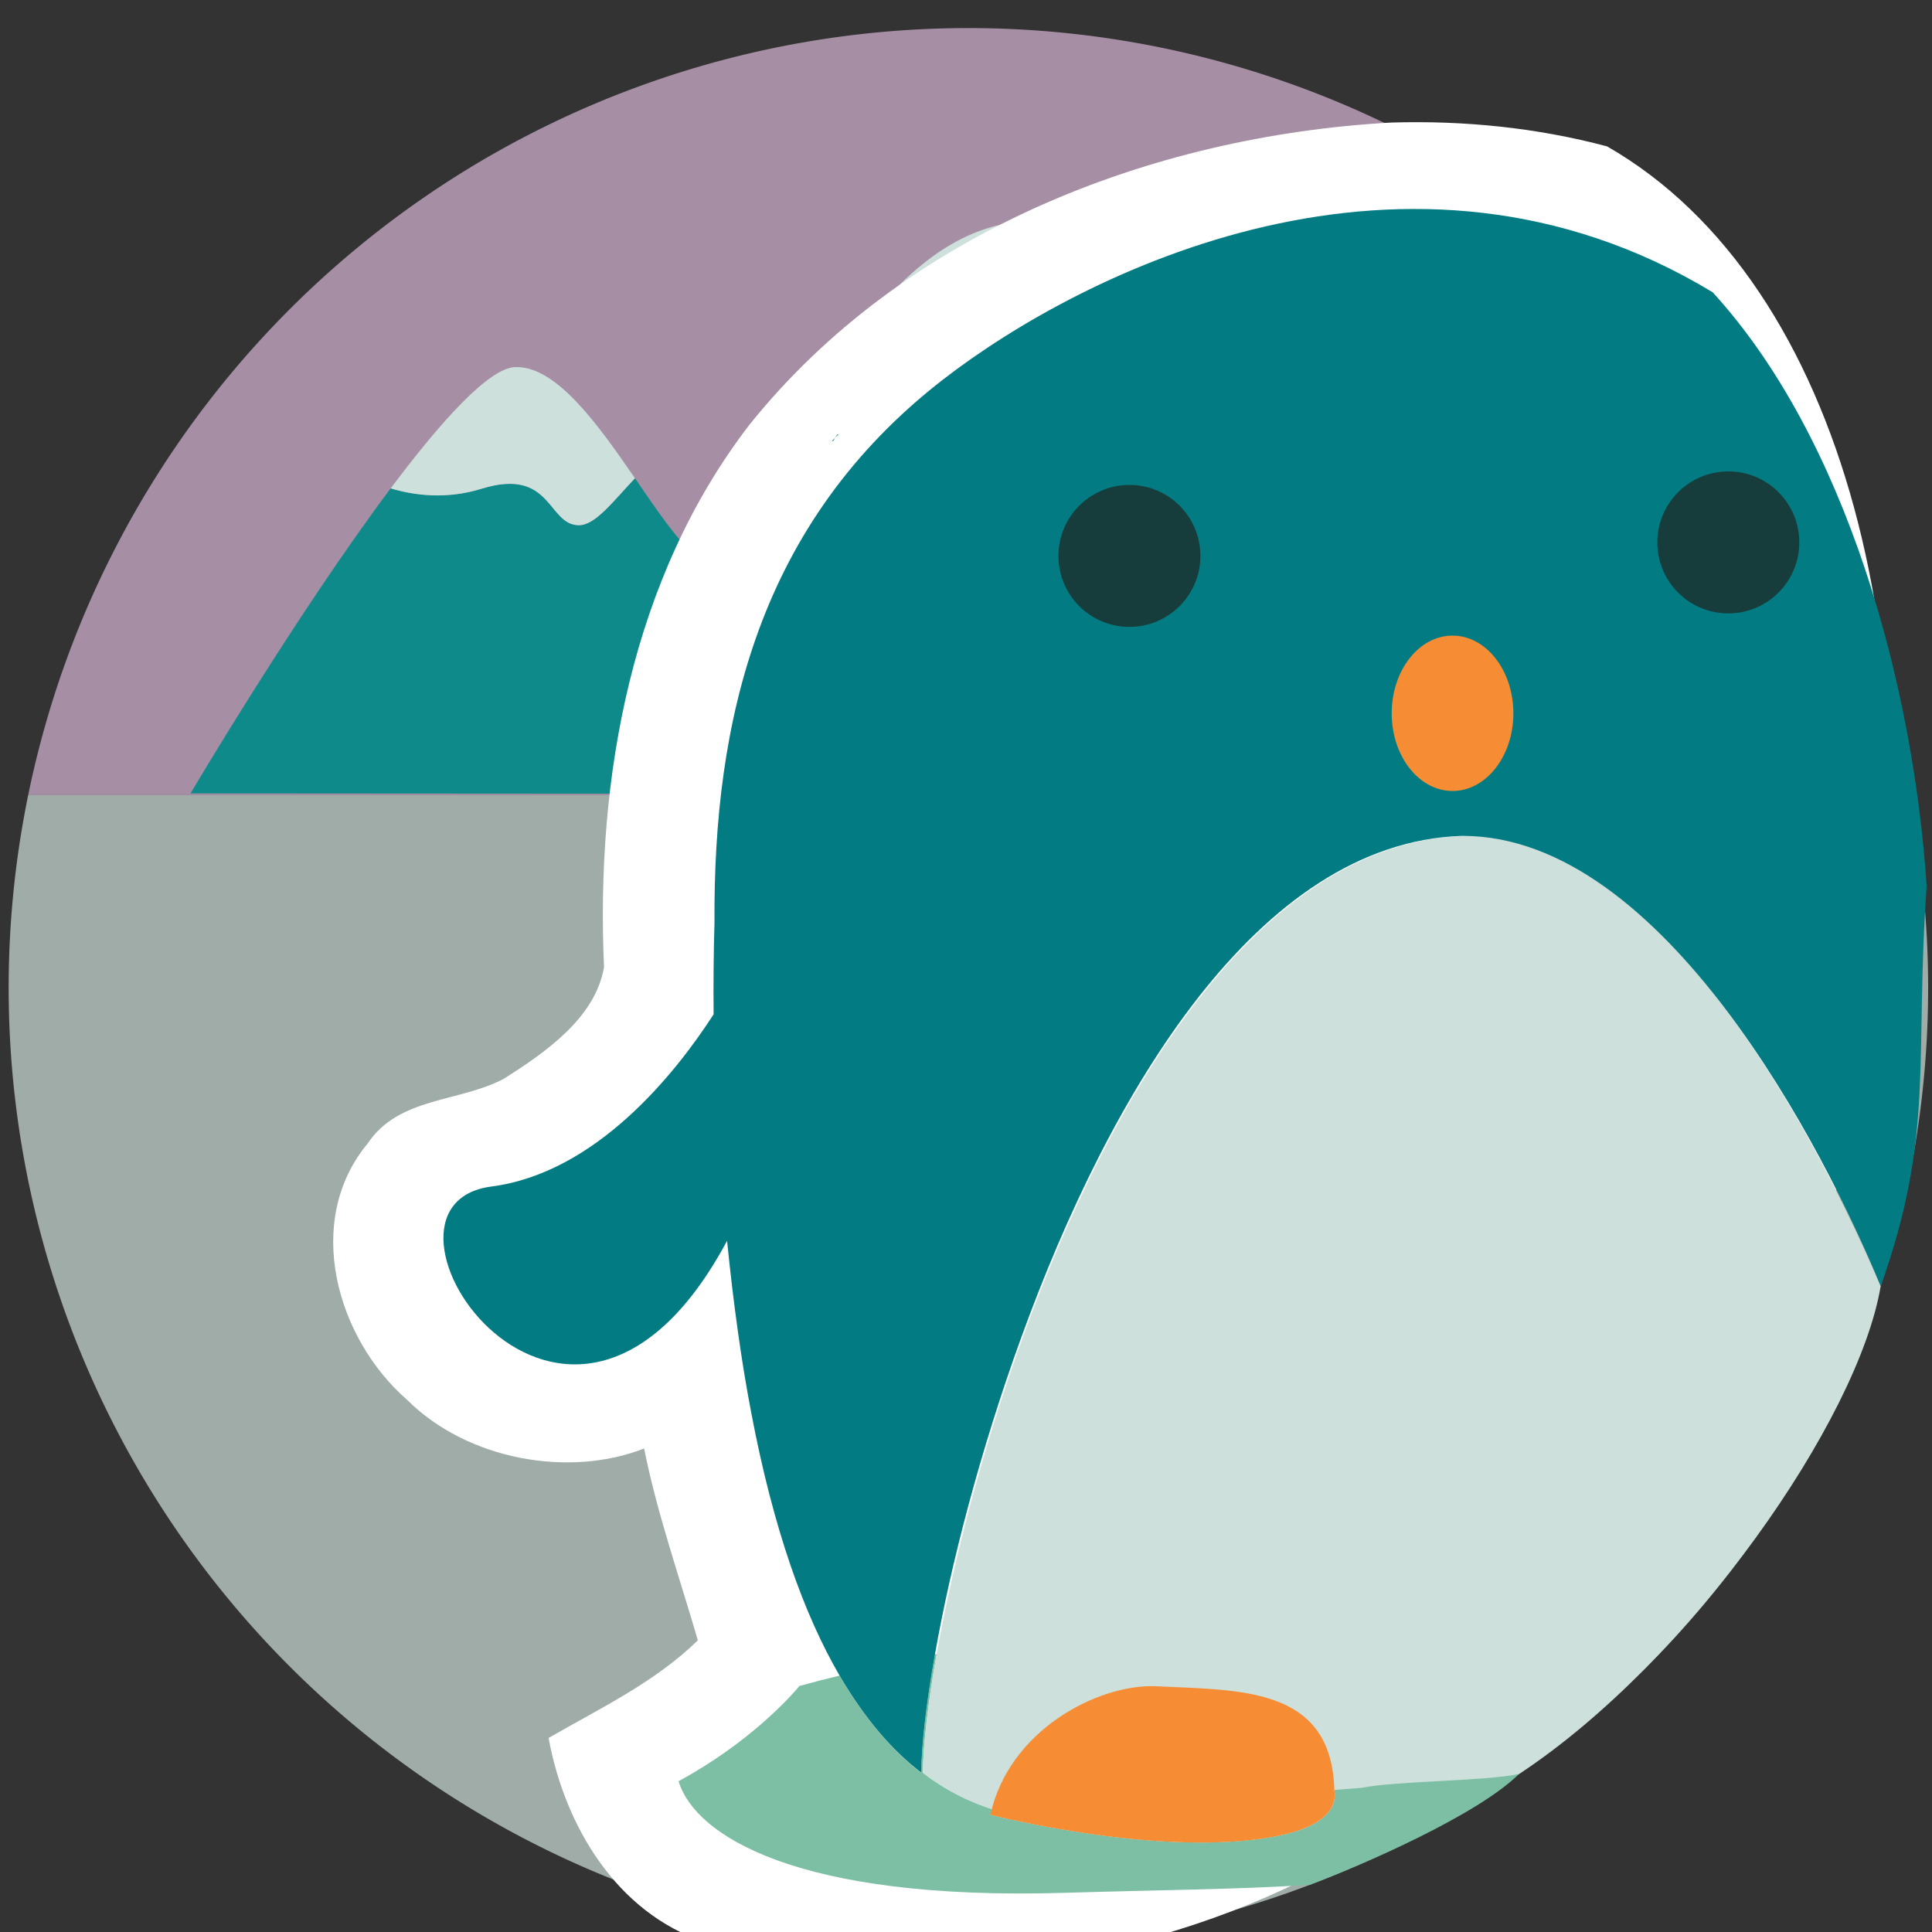 <?xml version="1.0" encoding="UTF-8" standalone="no"?>
<svg
   xmlns:dc="http://purl.org/dc/elements/1.1/"
   xmlns:cc="http://creativecommons.org/ns#"
   xmlns:rdf="http://www.w3.org/1999/02/22-rdf-syntax-ns#"
   xmlns:svg="http://www.w3.org/2000/svg"
   xmlns="http://www.w3.org/2000/svg"
   xmlns:sodipodi="http://sodipodi.sourceforge.net/DTD/sodipodi-0.dtd"
   xmlns:inkscape="http://www.inkscape.org/namespaces/inkscape"
   width="35.028mm"
   height="35.029mm"
   viewBox="0 0 35.028 35.029"
   version="1.1"
   id="svg6247"
   inkscape:version="1.0 (4035a4fb49, 2020-05-01)"
   sodipodi:docname="all.mini.svg">
  <rect x="0" y="0" width="35.028" height="35.029" fill="#333333" stroke="none"/>
  <defs
     id="defs6241" />
  <sodipodi:namedview
     id="base"
     pagecolor="#ffffff"
     bordercolor="#666666"
     borderopacity="1.0"
     inkscape:pageopacity="0.0"
     inkscape:pageshadow="2"
     inkscape:zoom="0.24748738"
     inkscape:cx="-377.25614"
     inkscape:cy="-373.22583"
     inkscape:document-units="mm"
     inkscape:current-layer="layer1"
     inkscape:document-rotation="0"
     showgrid="false"
     fit-margin-top="0"
     fit-margin-left="0"
     fit-margin-right="0"
     fit-margin-bottom="0" />
  <g
     inkscape:label="Calque 1"
     inkscape:groupmode="layer"
     id="layer1"
     transform="translate(-50.522,-126.117)">
    <path
       d="M 68.08,126.626 A 17.401,17.401 0 0 0 51.033,140.533 H 85.126 A 17.401,17.401 0 0 0 68.08,126.626 Z m -17.047,13.907 a 17.401,17.401 0 0 0 -0.034,0.169 17.401,17.401 0 0 1 0.034,-0.169 z m 34.114,0.105 a 17.401,17.401 0 0 1 0.031,0.16 17.401,17.401 0 0 0 -0.031,-0.16 z m 0.031,0.16 a 17.401,17.401 0 0 1 0.033,0.177 17.401,17.401 0 0 0 -0.033,-0.177 z m 0.033,0.177 a 17.401,17.401 0 0 1 0.029,0.168 17.401,17.401 0 0 0 -0.029,-0.168 z m -34.277,0.089 a 17.401,17.401 0 0 0 -0.03,0.178 17.401,17.401 0 0 1 0.03,-0.178 z m -0.03,0.178 a 17.401,17.401 0 0 0 -0.027,0.172 17.401,17.401 0 0 1 0.027,-0.172 z m -0.029,0.184 a 17.401,17.401 0 0 0 -0.025,0.173 17.401,17.401 0 0 1 0.025,-0.173 z m -0.025,0.173 a 17.401,17.401 0 0 0 -0.024,0.179 17.401,17.401 0 0 1 0.024,-0.179 z m -0.024,0.179 a 17.401,17.401 0 0 0 -0.019,0.147 17.401,17.401 0 0 1 0.019,-0.147 z m 34.473,-0.26 a 17.401,17.401 0 0 1 0.024,0.166 17.401,17.401 0 0 0 -0.024,-0.166 z m 0.025,0.175 a 17.401,17.401 0 0 1 0.023,0.175 17.401,17.401 0 0 0 -0.023,-0.175 z m 0.023,0.175 a 17.401,17.401 0 0 1 0.057,0.517 17.401,17.401 0 0 0 -0.057,-0.517 z m -34.564,0.273 a 17.401,17.401 0 0 0 -0.018,0.175 17.401,17.401 0 0 1 0.018,-0.175 z m -0.018,0.175 a 17.401,17.401 0 0 0 -0.017,0.179 17.401,17.401 0 0 1 0.017,-0.179 z m -0.045,0.542 a 17.401,17.401 0 0 0 -0.011,0.177 17.401,17.401 0 0 1 0.011,-0.177 z m -0.011,0.177 a 17.401,17.401 0 0 0 -0.009,0.18 17.401,17.401 0 0 1 0.009,-0.18 z m 34.74,-0.068 a 17.401,17.401 0 0 1 0.008,0.142 17.401,17.401 0 0 0 -0.008,-0.142 z m 0.01,0.175 a 17.401,17.401 0 0 1 0.008,0.164 17.401,17.401 0 0 0 -0.008,-0.164 z m 0.008,0.164 a 17.401,17.401 0 0 1 0.007,0.174 17.401,17.401 0 0 0 -0.007,-0.174 z m -34.776,0.121 a 17.401,17.401 0 0 0 -0.004,0.149 17.401,17.401 0 0 1 0.004,-0.149 z m -0.004,0.149 a 17.401,17.401 0 0 0 -0.004,0.15 17.401,17.401 0 0 1 0.004,-0.15 z m 34.792,0.098 a 17.401,17.401 0 0 1 0.003,0.141 17.401,17.401 0 0 0 -0.003,-0.141 z m 0.004,0.265 a 17.401,17.401 0 0 1 0,0.088 17.401,17.401 0 0 1 0,0.088 17.401,17.401 0 0 0 5.2e-4,-0.088 17.401,17.401 0 0 0 -5.2e-4,-0.088 z m 0,0.177 a 17.401,17.401 0 0 1 -0.002,0.18 17.401,17.401 0 0 0 0.002,-0.18 z m -0.002,0.18 a 17.401,17.401 0 0 1 -0.003,0.143 17.401,17.401 0 0 0 0.003,-0.143 z m -34.799,-0.269 a 17.401,17.401 0 0 0 10e-4,0.177 17.401,17.401 0 0 1 -10e-4,-0.177 z m 10e-4,0.184 a 17.401,17.401 0 0 0 0.003,0.177 17.401,17.401 0 0 1 -0.003,-0.177 z m 0.003,0.177 a 17.401,17.401 0 0 0 0.005,0.18 17.401,17.401 0 0 1 -0.005,-0.18 z m 0.005,0.18 a 17.401,17.401 0 0 0 0.006,0.167 17.401,17.401 0 0 1 -0.006,-0.167 z m 34.786,-0.055 a 17.401,17.401 0 0 1 -0.005,0.143 17.401,17.401 0 0 0 0.005,-0.143 z m -0.005,0.143 a 17.401,17.401 0 0 1 -0.006,0.161 17.401,17.401 0 0 0 0.006,-0.161 z m -34.775,0.1 a 17.401,17.401 0 0 0 0.008,0.172 17.401,17.401 0 0 1 -0.008,-0.172 z m 34.757,0.279 a 17.401,17.401 0 0 1 -0.01,0.162 17.401,17.401 0 0 0 0.01,-0.162 z m -0.01,0.162 a 17.401,17.401 0 0 1 -0.011,0.157 17.401,17.401 0 0 0 0.011,-0.157 z m -34.726,-0.043 a 17.401,17.401 0 0 0 0.009,0.135 17.401,17.401 0 0 1 -0.009,-0.135 z m 0.009,0.135 a 17.401,17.401 0 0 0 0.014,0.18 17.401,17.401 0 0 1 -0.014,-0.18 z m 0.014,0.18 a 17.401,17.401 0 0 0 0.016,0.18 17.401,17.401 0 0 1 -0.016,-0.18 z m 0.016,0.18 a 17.401,17.401 0 0 0 0.014,0.147 17.401,17.401 0 0 1 -0.014,-0.147 z m 34.671,-0.248 a 17.401,17.401 0 0 1 -0.011,0.135 17.401,17.401 0 0 0 0.011,-0.135 z m -0.015,0.176 a 17.401,17.401 0 0 1 -0.015,0.159 17.401,17.401 0 0 0 0.015,-0.159 z m -0.015,0.159 a 17.401,17.401 0 0 1 -0.019,0.179 17.401,17.401 0 0 0 0.019,-0.179 z m -0.019,0.179 a 17.401,17.401 0 0 1 -0.017,0.145 17.401,17.401 0 0 0 0.017,-0.145 z m -34.601,-0.055 a 17.401,17.401 0 0 0 0.012,0.111 17.401,17.401 0 0 1 -0.012,-0.111 z m 0.02,0.183 a 17.401,17.401 0 0 0 0.018,0.143 17.401,17.401 0 0 1 -0.018,-0.143 z m 0.018,0.143 a 17.401,17.401 0 0 0 0.023,0.179 17.401,17.401 0 0 1 -0.023,-0.179 z m 0.023,0.179 a 17.401,17.401 0 0 0 0.019,0.136 17.401,17.401 0 0 1 -0.019,-0.136 z m 34.496,-0.081 a 17.401,17.401 0 0 1 -0.022,0.162 17.401,17.401 0 0 0 0.022,-0.162 z m -34.467,0.29 a 17.401,17.401 0 0 0 0.023,0.148 17.401,17.401 0 0 1 -0.023,-0.148 z m 0.023,0.148 a 17.401,17.401 0 0 0 0.029,0.178 17.401,17.401 0 0 1 -0.029,-0.178 z m 0.029,0.178 a 17.401,17.401 0 0 0 0.027,0.159 17.401,17.401 0 0 1 -0.027,-0.159 z m 34.332,-0.053 a 17.401,17.401 0 0 1 -0.023,0.14 17.401,17.401 0 0 0 0.023,-0.14 z m -0.023,0.14 a 17.401,17.401 0 0 1 -0.032,0.177 17.401,17.401 0 0 0 0.032,-0.177 z m -0.032,0.177 a 17.401,17.401 0 0 1 -0.034,0.177 17.401,17.401 0 0 0 0.034,-0.177 z m -0.034,0.177 a 17.401,17.401 0 0 1 -0.029,0.146 17.401,17.401 0 0 0 0.029,-0.146 z m -34.21,-0.247 a 17.401,17.401 0 0 0 0.027,0.146 17.401,17.401 0 0 1 -0.027,-0.146 z m 0.032,0.175 a 17.401,17.401 0 0 0 0.032,0.163 17.401,17.401 0 0 1 -0.032,-0.163 z m 0.032,0.163 a 17.401,17.401 0 0 0 0.036,0.177 17.401,17.401 0 0 1 -0.036,-0.177 z m 0.036,0.177 a 17.401,17.401 0 0 0 0.033,0.152 17.401,17.401 0 0 1 -0.033,-0.152 z m 34.067,-0.056 a 17.401,17.401 0 0 1 -0.03,0.143 17.401,17.401 0 0 0 0.03,-0.143 z m -0.03,0.143 a 17.401,17.401 0 0 1 -0.038,0.171 17.401,17.401 0 0 0 0.038,-0.171 z m -33.996,0.105 a 17.401,17.401 0 0 0 0.037,0.16 17.401,17.401 0 0 1 -0.037,-0.16 z m 0.037,0.16 a 17.401,17.401 0 0 0 0.035,0.148 17.401,17.401 0 0 1 -0.035,-0.148 z m 33.875,0.102 a 17.401,17.401 0 0 1 -0.039,0.159 17.401,17.401 0 0 0 0.039,-0.159 z m -0.039,0.159 a 17.401,17.401 0 0 1 -0.044,0.175 17.401,17.401 0 0 0 0.044,-0.175 z m -0.044,0.175 a 17.401,17.401 0 0 1 -0.045,0.172 17.401,17.401 0 0 0 0.045,-0.172 z m -33.743,-0.227 a 17.401,17.401 0 0 0 0.036,0.141 17.401,17.401 0 0 1 -0.036,-0.141 z m 0.036,0.141 a 17.401,17.401 0 0 0 0.038,0.149 17.401,17.401 0 0 1 -0.038,-0.149 z m 0.049,0.19 a 17.401,17.401 0 0 0 0.086,0.311 17.401,17.401 0 0 1 -0.086,-0.311 z m 33.564,0.244 a 17.401,17.401 0 0 1 -0.042,0.149 17.401,17.401 0 0 0 0.042,-0.149 z m -0.106,0.363 a 17.401,17.401 0 0 1 -0.049,0.156 17.401,17.401 0 0 0 0.049,-0.156 z m -0.049,0.156 a 17.401,17.401 0 0 1 -0.055,0.172 17.401,17.401 0 0 0 0.055,-0.172 z m -0.055,0.172 a 17.401,17.401 0 0 1 -0.053,0.16 17.401,17.401 0 0 0 0.053,-0.16 z m -33.043,0.101 a 17.401,17.401 0 0 0 0.047,0.14 17.401,17.401 0 0 1 -0.047,-0.14 z m 32.919,0.264 a 17.401,17.401 0 0 1 -0.053,0.147 17.401,17.401 0 0 0 0.053,-0.147 z m -0.053,0.147 a 17.401,17.401 0 0 1 -0.058,0.159 17.401,17.401 0 0 0 0.058,-0.159 z m -32.686,0.102 a 17.401,17.401 0 0 0 0.057,0.153 17.401,17.401 0 0 1 -0.057,-0.153 z m 0.057,0.153 a 17.401,17.401 0 0 0 0.057,0.15 17.401,17.401 0 0 1 -0.057,-0.15 z m 32.493,0.107 a 17.401,17.401 0 0 1 -0.048,0.122 17.401,17.401 0 0 0 0.048,-0.122 z m -0.066,0.169 a 17.401,17.401 0 0 1 -0.044,0.109 17.401,17.401 0 0 0 0.044,-0.109 z m -32.292,0.069 a 17.401,17.401 0 0 0 0.124,0.299 17.401,17.401 0 0 1 -0.124,-0.299 z m 32.158,0.255 a 17.401,17.401 0 0 1 -0.058,0.136 17.401,17.401 0 0 0 0.058,-0.136 z m -0.071,0.165 a 17.401,17.401 0 0 1 -0.054,0.123 17.401,17.401 0 0 0 0.054,-0.123 z m -31.874,0.083 a 17.401,17.401 0 0 0 0.067,0.15 17.401,17.401 0 0 1 -0.067,-0.15 z m 0.067,0.15 a 17.401,17.401 0 0 0 0.075,0.164 17.401,17.401 0 0 1 -0.075,-0.164 z m 0.075,0.164 a 17.401,17.401 0 0 0 0.071,0.151 17.401,17.401 0 0 1 -0.071,-0.151 z m 31.581,-0.059 a 17.401,17.401 0 0 1 -0.062,0.133 17.401,17.401 0 0 0 0.062,-0.133 z m -0.068,0.145 a 17.401,17.401 0 0 1 -0.075,0.157 17.401,17.401 0 0 0 0.075,-0.157 z m -0.075,0.157 a 17.401,17.401 0 0 1 -0.08,0.162 17.401,17.401 0 0 0 0.08,-0.162 z m -0.08,0.162 a 17.401,17.401 0 0 1 -0.074,0.147 17.401,17.401 0 0 0 0.074,-0.147 z m -31.187,-0.049 a 17.401,17.401 0 0 0 0.065,0.13 17.401,17.401 0 0 1 -0.065,-0.13 z m 0.066,0.132 a 17.401,17.401 0 0 0 0.082,0.16 17.401,17.401 0 0 1 -0.082,-0.16 z m 0.082,0.16 a 17.401,17.401 0 0 0 0.069,0.133 17.401,17.401 0 0 1 -0.069,-0.133 z m 0.169,0.319 a 17.401,17.401 0 0 0 0.087,0.158 17.401,17.401 0 0 1 -0.087,-0.158 z m 0.087,0.158 a 17.401,17.401 0 0 0 0.071,0.127 17.401,17.401 0 0 1 -0.071,-0.127 z m 30.437,-0.059 a 17.401,17.401 0 0 1 -0.075,0.136 17.401,17.401 0 0 0 0.075,-0.136 z m -0.075,0.136 a 17.401,17.401 0 0 1 -0.087,0.153 17.401,17.401 0 0 0 0.087,-0.153 z m -0.092,0.161 a 17.401,17.401 0 0 1 -0.081,0.138 17.401,17.401 0 0 0 0.081,-0.138 z m -30.091,0.075 a 17.401,17.401 0 0 0 0.092,0.156 17.401,17.401 0 0 1 -0.092,-0.156 z m 0.092,0.156 a 17.401,17.401 0 0 0 0.079,0.131 17.401,17.401 0 0 1 -0.079,-0.131 z m 29.807,0.094 a 17.401,17.401 0 0 1 -0.179,0.288 17.401,17.401 0 0 0 0.179,-0.288 z m -0.179,0.288 a 17.401,17.401 0 0 1 -0.083,0.13 17.401,17.401 0 0 0 0.083,-0.13 z m -29.426,-0.053 a 17.401,17.401 0 0 0 0.067,0.106 17.401,17.401 0 0 1 -0.067,-0.106 z m 29.315,0.227 a 17.401,17.401 0 0 1 -0.085,0.129 17.401,17.401 0 0 0 0.085,-0.129 z m -0.085,0.129 a 17.401,17.401 0 0 1 -0.089,0.133 17.401,17.401 0 0 0 0.089,-0.133 z m -29.031,-0.048 a 17.401,17.401 0 0 0 0.063,0.095 17.401,17.401 0 0 1 -0.063,-0.095 z m 28.919,0.214 a 17.401,17.401 0 0 1 -0.081,0.117 17.401,17.401 0 0 0 0.081,-0.117 z m -0.305,0.435 a 17.401,17.401 0 0 1 -0.1,0.137 17.401,17.401 0 0 0 0.1,-0.137 z m -0.1,0.137 a 17.401,17.401 0 0 1 -0.109,0.145 17.401,17.401 0 0 0 0.109,-0.145 z m -0.109,0.145 a 17.401,17.401 0 0 1 -0.106,0.138 17.401,17.401 0 0 0 0.106,-0.138 z M 54.053,154.324 a 17.401,17.401 0 0 0 0.09,0.121 17.401,17.401 0 0 1 -0.09,-0.121 z m 0.111,0.149 a 17.401,17.401 0 0 0 0.098,0.129 17.401,17.401 0 0 1 -0.098,-0.129 z m 0.098,0.129 a 17.401,17.401 0 0 0 0.111,0.143 17.401,17.401 0 0 1 -0.111,-0.143 z m 0.111,0.143 a 17.401,17.401 0 0 0 0.112,0.142 17.401,17.401 0 0 1 -0.112,-0.142 z m 27.469,-0.069 a 17.401,17.401 0 0 1 -0.108,0.139 17.401,17.401 0 0 0 0.108,-0.139 z m -0.108,0.139 a 17.401,17.401 0 0 1 -0.113,0.141 17.401,17.401 0 0 0 0.113,-0.141 z m -27.021,0.351 a 17.401,17.401 0 0 0 0.099,0.118 17.401,17.401 0 0 1 -0.099,-0.118 z m 0.133,0.159 a 17.401,17.401 0 0 0 0.1,0.116 17.401,17.401 0 0 1 -0.1,-0.116 z m 0.1,0.116 a 17.401,17.401 0 0 0 0.115,0.13 17.401,17.401 0 0 1 -0.115,-0.13 z m 26.196,0.082 a 17.401,17.401 0 0 1 -0.106,0.12 17.401,17.401 0 0 0 0.106,-0.12 z m -0.106,0.12 a 17.401,17.401 0 0 1 -0.099,0.109 17.401,17.401 0 0 0 0.099,-0.109 z m -25.843,0.076 a 17.401,17.401 0 0 0 0.09,0.098 17.401,17.401 0 0 1 -0.09,-0.098 z m 0.251,0.271 a 17.401,17.401 0 0 0 0.083,0.087 17.401,17.401 0 0 1 -0.083,-0.087 z m 0.364,0.373 a 17.401,17.401 0 0 0 0.129,0.127 17.401,17.401 0 0 1 -0.129,-0.127 z m 24.351,0.188 a 17.401,17.401 0 0 1 -0.131,0.125 17.401,17.401 0 0 0 0.131,-0.125 z m -0.131,0.125 a 17.401,17.401 0 0 1 -0.116,0.109 17.401,17.401 0 0 0 0.116,-0.109 z m -23.823,0.07 a 17.401,17.401 0 0 0 0.125,0.116 17.401,17.401 0 0 1 -0.125,-0.116 z m 0.125,0.116 a 17.401,17.401 0 0 0 0.134,0.121 17.401,17.401 0 0 1 -0.134,-0.121 z m 0.134,0.121 a 17.401,17.401 0 0 0 0.105,0.094 17.401,17.401 0 0 1 -0.105,-0.094 z m 23.155,0.068 a 17.401,17.401 0 0 1 -0.12,0.105 17.401,17.401 0 0 0 0.12,-0.105 z m -22.869,0.183 a 17.401,17.401 0 0 0 0.122,0.104 17.401,17.401 0 0 1 -0.122,-0.104 z m 0.122,0.104 a 17.401,17.401 0 0 0 0.138,0.115 17.401,17.401 0 0 1 -0.138,-0.115 z m 0.138,0.115 a 17.401,17.401 0 0 0 0.116,0.095 17.401,17.401 0 0 1 -0.116,-0.095 z m 21.906,0.187 a 17.401,17.401 0 0 1 -0.096,0.076 17.401,17.401 0 0 0 0.096,-0.076 z m -21.619,0.045 a 17.401,17.401 0 0 0 0.113,0.088 17.401,17.401 0 0 1 -0.113,-0.088 z m 21.477,0.068 a 17.401,17.401 0 0 1 -0.103,0.08 17.401,17.401 0 0 0 0.103,-0.08 z m -21.185,0.157 a 17.401,17.401 0 0 0 0.132,0.099 17.401,17.401 0 0 1 -0.132,-0.099 z m 0.132,0.099 a 17.401,17.401 0 0 0 0.146,0.107 17.401,17.401 0 0 1 -0.146,-0.107 z m 0.146,0.107 a 17.401,17.401 0 0 0 0.132,0.095 17.401,17.401 0 0 1 -0.132,-0.095 z m 20.194,0.164 a 17.401,17.401 0 0 1 -0.137,0.095 17.401,17.401 0 0 0 0.137,-0.095 z m -0.315,0.215 a 17.401,17.401 0 0 1 -0.095,0.063 17.401,17.401 0 0 0 0.095,-0.063 z m -19.133,0.133 a 17.401,17.401 0 0 0 0.133,0.085 17.401,17.401 0 0 1 -0.133,-0.085 z m 18.835,0.061 a 17.401,17.401 0 0 1 -0.106,0.067 17.401,17.401 0 0 0 0.106,-0.067 z m -18.67,0.044 a 17.401,17.401 0 0 0 0.136,0.085 17.401,17.401 0 0 1 -0.136,-0.085 z m 0.136,0.085 a 17.401,17.401 0 0 0 0.154,0.094 17.401,17.401 0 0 1 -0.154,-0.094 z m 0.154,0.094 a 17.401,17.401 0 0 0 0.123,0.074 17.401,17.401 0 0 1 -0.123,-0.074 z m 18.078,-0.035 a 17.401,17.401 0 0 1 -0.134,0.081 17.401,17.401 0 0 0 0.134,-0.081 z m -0.134,0.081 a 17.401,17.401 0 0 1 -0.155,0.091 17.401,17.401 0 0 0 0.155,-0.091 z m -0.155,0.091 a 17.401,17.401 0 0 1 -0.157,0.09 17.401,17.401 0 0 0 0.157,-0.09 z m -0.157,0.09 a 17.401,17.401 0 0 1 -0.157,0.088 17.401,17.401 0 0 0 0.157,-0.088 z m -0.157,0.088 a 17.401,17.401 0 0 1 -0.143,0.079 17.401,17.401 0 0 0 0.143,-0.079 z m -16.812,0.065 a 17.401,17.401 0 0 0 0.121,0.066 17.401,17.401 0 0 1 -0.121,-0.066 z m 0.121,0.066 a 17.401,17.401 0 0 0 0.136,0.073 17.401,17.401 0 0 1 -0.136,-0.073 z m 0.187,0.099 a 17.401,17.401 0 0 0 0.115,0.059 17.401,17.401 0 0 1 -0.115,-0.059 z m 0.321,0.163 a 17.401,17.401 0 0 0 0.115,0.056 17.401,17.401 0 0 1 -0.115,-0.056 z m 15.346,0.045 a 17.401,17.401 0 0 1 -0.108,0.052 17.401,17.401 0 0 0 0.108,-0.052 z m -14.858,0.187 a 17.401,17.401 0 0 0 0.109,0.049 17.401,17.401 0 0 1 -0.109,-0.049 z m 14.071,0.173 a 17.401,17.401 0 0 1 -0.133,0.056 17.401,17.401 0 0 0 0.133,-0.056 z m -0.191,0.081 a 17.401,17.401 0 0 1 -0.119,0.049 17.401,17.401 0 0 0 0.119,-0.049 z m -0.33,0.132 a 17.401,17.401 0 0 1 -0.13,0.05 17.401,17.401 0 0 0 0.13,-0.05 z m -0.151,0.058 a 17.401,17.401 0 0 1 -0.152,0.057 17.401,17.401 0 0 0 0.152,-0.057 z m -12.085,0.092 a 17.401,17.401 0 0 0 0.159,0.057 17.401,17.401 0 0 1 -0.159,-0.057 z m 11.583,0.089 a 17.401,17.401 0 0 1 -0.156,0.053 17.401,17.401 0 0 0 0.156,-0.053 z m -11.059,0.091 a 17.401,17.401 0 0 0 0.126,0.041 17.401,17.401 0 0 1 -0.126,-0.041 z m 0.185,0.059 a 17.401,17.401 0 0 0 0.143,0.044 17.401,17.401 0 0 1 -0.143,-0.044 z m 0.143,0.044 a 17.401,17.401 0 0 0 0.173,0.052 17.401,17.401 0 0 1 -0.173,-0.052 z m 0.173,0.052 a 17.401,17.401 0 0 0 0.142,0.041 17.401,17.401 0 0 1 -0.142,-0.041 z m 9.662,0.036 a 17.401,17.401 0 0 1 -0.099,0.028 17.401,17.401 0 0 0 0.099,-0.028 z m -9.461,0.022 a 17.401,17.401 0 0 0 0.121,0.034 17.401,17.401 0 0 1 -0.121,-0.034 z m 0.171,0.047 a 17.401,17.401 0 0 0 0.149,0.039 17.401,17.401 0 0 1 -0.149,-0.039 z m 0.149,0.039 a 17.401,17.401 0 0 0 0.164,0.042 17.401,17.401 0 0 1 -0.164,-0.042 z m 8.454,0.072 a 17.401,17.401 0 0 1 -0.107,0.025 17.401,17.401 0 0 0 0.107,-0.025 z m -8.071,0.022 a 17.401,17.401 0 0 0 0.144,0.033 17.401,17.401 0 0 1 -0.144,-0.033 z m 0.144,0.033 a 17.401,17.401 0 0 0 0.141,0.032 17.401,17.401 0 0 1 -0.141,-0.032 z m 0.401,0.086 a 17.401,17.401 0 0 0 0.106,0.021 17.401,17.401 0 0 1 -0.106,-0.021 z m 6.66,0.044 a 17.401,17.401 0 0 1 -0.162,0.029 17.401,17.401 0 0 0 0.162,-0.029 z m -6.149,0.051 a 17.401,17.401 0 0 0 0.098,0.017 17.401,17.401 0 0 1 -0.098,-0.017 z m 0.514,0.08 a 17.401,17.401 0 0 0 0.162,0.022 17.401,17.401 0 0 1 -0.162,-0.022 z m 0.181,0.024 a 17.401,17.401 0 0 0 0.167,0.021 17.401,17.401 0 0 1 -0.167,-0.021 z m 4.182,0.036 a 17.401,17.401 0 0 1 -0.111,0.012 17.401,17.401 0 0 0 0.111,-0.012 z m -0.174,0.019 a 17.401,17.401 0 0 1 -0.149,0.015 17.401,17.401 0 0 0 0.149,-0.015 z m -0.149,0.015 a 17.401,17.401 0 0 1 -0.165,0.015 17.401,17.401 0 0 0 0.165,-0.015 z m -0.38,0.032 a 17.401,17.401 0 0 1 -0.118,0.008 17.401,17.401 0 0 0 0.118,-0.008 z m -2.368,0.008 a 17.401,17.401 0 0 0 0.136,0.008 17.401,17.401 0 0 1 -0.136,-0.008 z m 0.136,0.008 a 17.401,17.401 0 0 0 0.18,0.009 17.401,17.401 0 0 1 -0.18,-0.009 z m 0.18,0.009 a 17.401,17.401 0 0 0 0.147,0.006 17.401,17.401 0 0 1 -0.147,-0.006 z m 0.214,0.009 a 17.401,17.401 0 0 0 0.11,0.004 17.401,17.401 0 0 1 -0.11,-0.004 z m 0.184,0.005 a 17.401,17.401 0 0 0 0.102,0.002 17.401,17.401 0 0 1 -0.102,-0.002 z m 0.589,0.004 a 17.401,17.401 0 0 1 -0.177,0.001 17.401,17.401 0 0 0 0.177,-0.001 z"
       style="opacity:0.7;fill:#d8b5d6;fill-opacity:1;stroke-width:3.44;paint-order:markers stroke fill"
       id="path170" />
    <path
       id="path170-6"
       style="opacity:0.7;fill:#cee0db;fill-opacity:1;stroke-width:3.44;paint-order:markers stroke fill"
       d="m 51.033,140.533 a 17.401,17.401 0 0 0 -0.354,3.494 17.401,17.401 0 0 0 17.4,17.401 17.401,17.401 0 0 0 17.401,-17.401 17.401,17.401 0 0 0 -0.354,-3.494 z" />
    <path
       sodipodi:nodetypes="cccscsccccccc"
       d="m 53.976,140.502 c 0,0 1.916,-3.246 3.63,-5.532 0.423,0.127 1.009,0.205 1.647,0.007 1.281,-0.395 1.192,0.663 1.764,0.663 0.296,0 0.617,-0.43 1.016,-0.854 0.543,0.79 1.023,1.513 1.379,1.513 0.303,0 0.73,-0.889 1.33,-1.99 0.808,0.328 1.665,0.639 2.536,-0.346 1.369,-1.545 2.088,-1.104 3.207,-0.751 0.649,0.205 1.266,-0.081 1.714,-0.423 0.053,0.085 0.106,0.176 0.159,0.265 l 3.192,7.462 z"
       style="fill:#0f8a8a;fill-opacity:1;fill-rule:nonzero;stroke:none;stroke-width:0.353"
       id="path7352"
       inkscape:connector-curvature="0" />
    <path
       d="m 67.28,133.964 c 1.367,-1.543 2.089,-1.102 3.205,-0.75 0.651,0.206 1.268,-0.083 1.717,-0.424 -0.946,-1.549 -1.92,-2.662 -2.952,-2.662 -2.089,0 -3.527,2.379 -4.508,4.184 0.81,0.329 1.665,0.639 2.538,-0.347"
       style="fill:#cee0db;fill-opacity:1;fill-rule:nonzero;stroke:none;stroke-width:0.353"
       id="path7356"
       inkscape:connector-curvature="0" />
    <path
       d="m 59.254,134.978 c 1.279,-0.397 1.191,0.661 1.764,0.661 0.297,0 0.616,-0.427 1.016,-0.851 -0.668,-0.972 -1.432,-2.048 -2.177,-2.015 -0.472,0.021 -1.333,0.972 -2.252,2.199 0.424,0.127 1.009,0.205 1.649,0.006"
       style="fill:#cee0db;fill-opacity:1;fill-rule:nonzero;stroke:none;stroke-width:0.353"
       id="path7360"
       inkscape:connector-curvature="0" />
    <path
       sodipodi:nodetypes="ccccccccccscc"
       d="m 75.744,128.339 c -4.366,0.242 -8.856,2.006 -11.639,5.485 -2.135,2.779 -2.784,6.398 -2.632,9.828 -0.158,0.924 -1.066,1.546 -1.812,2.021 -0.811,0.433 -1.906,0.326 -2.474,1.177 -1.166,1.405 -0.566,3.529 0.714,4.645 1.103,1.101 2.95,1.414 4.299,0.884 0.233,1.172 0.653,2.369 0.974,3.478 -0.778,0.761 -1.774,1.232 -2.706,1.77 0.291,1.588 1.229,3.169 2.83,3.699 2.291,-0.025 5.309,0.789 8.564,-0.215 14.303,-4.414 16.529,-27.333 7.797,-32.34 -1.274,-0.34 -2.598,-0.472 -3.915,-0.432 z"
       style="fill:#ffffff;fill-opacity:1;fill-rule:nonzero;stroke:none;stroke-width:0.529"
       id="path7432-5" />
    <path
       d="m 65.663,134.056 -0.058,0.058 h 0.022 c 0.012,-0.02 0.025,-0.038 0.036,-0.058"
       style="fill:#027c82;fill-opacity:1;fill-rule:nonzero;stroke:none;stroke-width:0.529"
       id="path7340"
       inkscape:connector-curvature="0" />
    <path
       d="m 74.714,158.568 c 0.06,0.341 -0.204,0.668 -1.01,0.831 -2.096,0.424 -5.226,-0.381 -5.226,-0.381 0,0 0.047,-0.026 0.13,-0.071 -0.447,-0.132 -0.904,-0.343 -1.354,-0.689 0.008,-0.517 0.093,-1.262 0.25,-2.152 -0.011,0 -0.022,0.007 -0.032,0.007 -0.157,0.887 -0.241,1.63 -0.249,2.146 -0.514,-0.394 -1.016,-0.965 -1.48,-1.763 -0.247,0.06 -0.491,0.123 -0.726,0.188 -0.164,0.196 -0.903,1.026 -2.192,1.727 0.294,0.981 2.138,2.167 6.981,2.024 1.888,-0.056 3.083,-0.059 4.463,-0.145 0.953,-0.356 3.044,-1.267 3.793,-2.01 -0.577,0.059 -1.791,-0.007 -2.722,0.156 z"
       style="fill:#7dbfa4;fill-opacity:1;fill-rule:nonzero;stroke:none;stroke-width:0.529"
       id="path7432"
       inkscape:connector-curvature="0"
       sodipodi:nodetypes="cccccccccccscccc" />
    <path
       d="m 78.062,158.28 c -0.614,0.132 -2.239,0.125 -2.858,0.252 l -0.492,0.037 c -0.095,-0.545 -1.027,-1.127 -1.932,-1.127 -1.291,0 -3.604,1.201 -4.17,1.508 -0.45,-0.132 -0.905,-0.344 -1.355,-0.693 0.007,-0.513 0.09,-1.26 0.249,-2.149 0.286,-1.598 0.81,-3.673 1.567,-5.758 1.614,-4.44 4.287,-8.944 7.97,-9.076 3.228,-0.09 6.048,4.581 7.578,8.164 -0.407,2.423 -3.457,6.804 -6.556,8.843 z"
       style="fill:#cee0db;fill-opacity:1;fill-rule:nonzero;stroke:none;stroke-width:0.529"
       id="path7628"
       inkscape:connector-curvature="0"
       sodipodi:nodetypes="cccsccccccc" />
    <path
       sodipodi:nodetypes="csccccccccccccccc"
       d="m 81.565,131.411 c -5.522,-3.336 -11.428,-0.364 -13.948,1.589 -3.346,2.594 -4.164,6.2 -4.141,9.845 -0.016,0.519 -0.021,1.09 -0.016,1.662 -0.693,1.074 -2.128,2.874 -4.027,3.122 -2.667,0.344 1.371,6.398 4.271,0.984 0.116,1.148 0.259,2.18 0.434,3.096 0.408,2.154 0.968,3.689 1.604,4.784 0.466,0.799 0.968,1.371 1.482,1.762 0.007,-0.513 0.09,-1.254 0.249,-2.143 0.28,-1.598 0.81,-3.668 1.567,-5.753 1.614,-4.446 4.287,-8.955 7.976,-9.087 h 0.026 0.007 c 3.646,0.007 6.555,5.696 7.571,8.164 0.984,-2.757 0.61,-4.085 0.833,-7.254 -0.239,-3.639 -1.451,-8.117 -3.886,-10.773 z"
       style="fill:#027c82;fill-opacity:1;fill-rule:nonzero;stroke:none;stroke-width:0.529"
       id="path7632"
       inkscape:connector-curvature="0" />
    <path
       sodipodi:nodetypes="ccccc"
       d="m 73.704,159.4 c 0.806,-0.163 1.07,-0.491 1.01,-0.831 -0.05,-1.879 -1.71,-1.805 -3.247,-1.88 -1.023,-0.038 -2.647,0.781 -2.989,2.331 0,0 3.13,0.805 5.226,0.381"
       style="fill:#f68c34;fill-opacity:1;fill-rule:nonzero;stroke:none;stroke-width:0.529"
       id="path7636"
       inkscape:connector-curvature="0" />
    <path
       d="m 70.999,137.483 c 0.71,0 1.287,-0.576 1.287,-1.287 0,-0.71 -0.576,-1.287 -1.287,-1.287 -0.711,0 -1.287,0.576 -1.287,1.287 0,0.711 0.576,1.287 1.287,1.287"
       style="fill:#163d3c;fill-opacity:1;fill-rule:nonzero;stroke:none;stroke-width:0.735"
       id="path7664"
       inkscape:connector-curvature="0" />
    <path
       d="m 81.857,137.238 c 0.71,0 1.287,-0.576 1.287,-1.287 0,-0.711 -0.576,-1.287 -1.287,-1.287 -0.711,0 -1.287,0.576 -1.287,1.287 0,0.711 0.576,1.287 1.287,1.287"
       style="fill:#163d3c;fill-opacity:1;fill-rule:nonzero;stroke:none;stroke-width:0.735"
       id="path7668"
       inkscape:connector-curvature="0" />
    <path
       d="m 76.857,140.458 c 0.609,0 1.103,-0.631 1.103,-1.408 0,-0.778 -0.494,-1.409 -1.103,-1.409 -0.609,0 -1.103,0.631 -1.103,1.409 0,0.777 0.494,1.408 1.103,1.408"
       style="fill:#f68c34;fill-opacity:1;fill-rule:nonzero;stroke:none;stroke-width:0.735"
       id="path7672"
       inkscape:connector-curvature="0" />
    <path
       d="m 65.725,133.991 -0.063,0.063 c 0.016,-0.021 0.026,-0.042 0.042,-0.063 z"
       style="fill:#0f8a8a;fill-opacity:1;fill-rule:nonzero;stroke:none;stroke-width:0.529"
       id="path7820"
       inkscape:connector-curvature="0" />
    <path
       inkscape:connector-curvature="0"
       id="path7340-3"
       style="fill:#027c82;fill-opacity:1;fill-rule:nonzero;stroke:none;stroke-width:0.481"
       d="m 145.757,132.545 -0.053,0.053 h 0.02 c 0.011,-0.018 0.023,-0.035 0.033,-0.053" />
    <path
       inkscape:connector-curvature="0"
       id="path7820-9"
       style="fill:#0f8a8a;fill-opacity:1;fill-rule:nonzero;stroke:none;stroke-width:0.481"
       d="m 145.813,132.486 -0.058,0.058 c 0.015,-0.019 0.024,-0.038 0.038,-0.058 z" />
  </g>
</svg>
